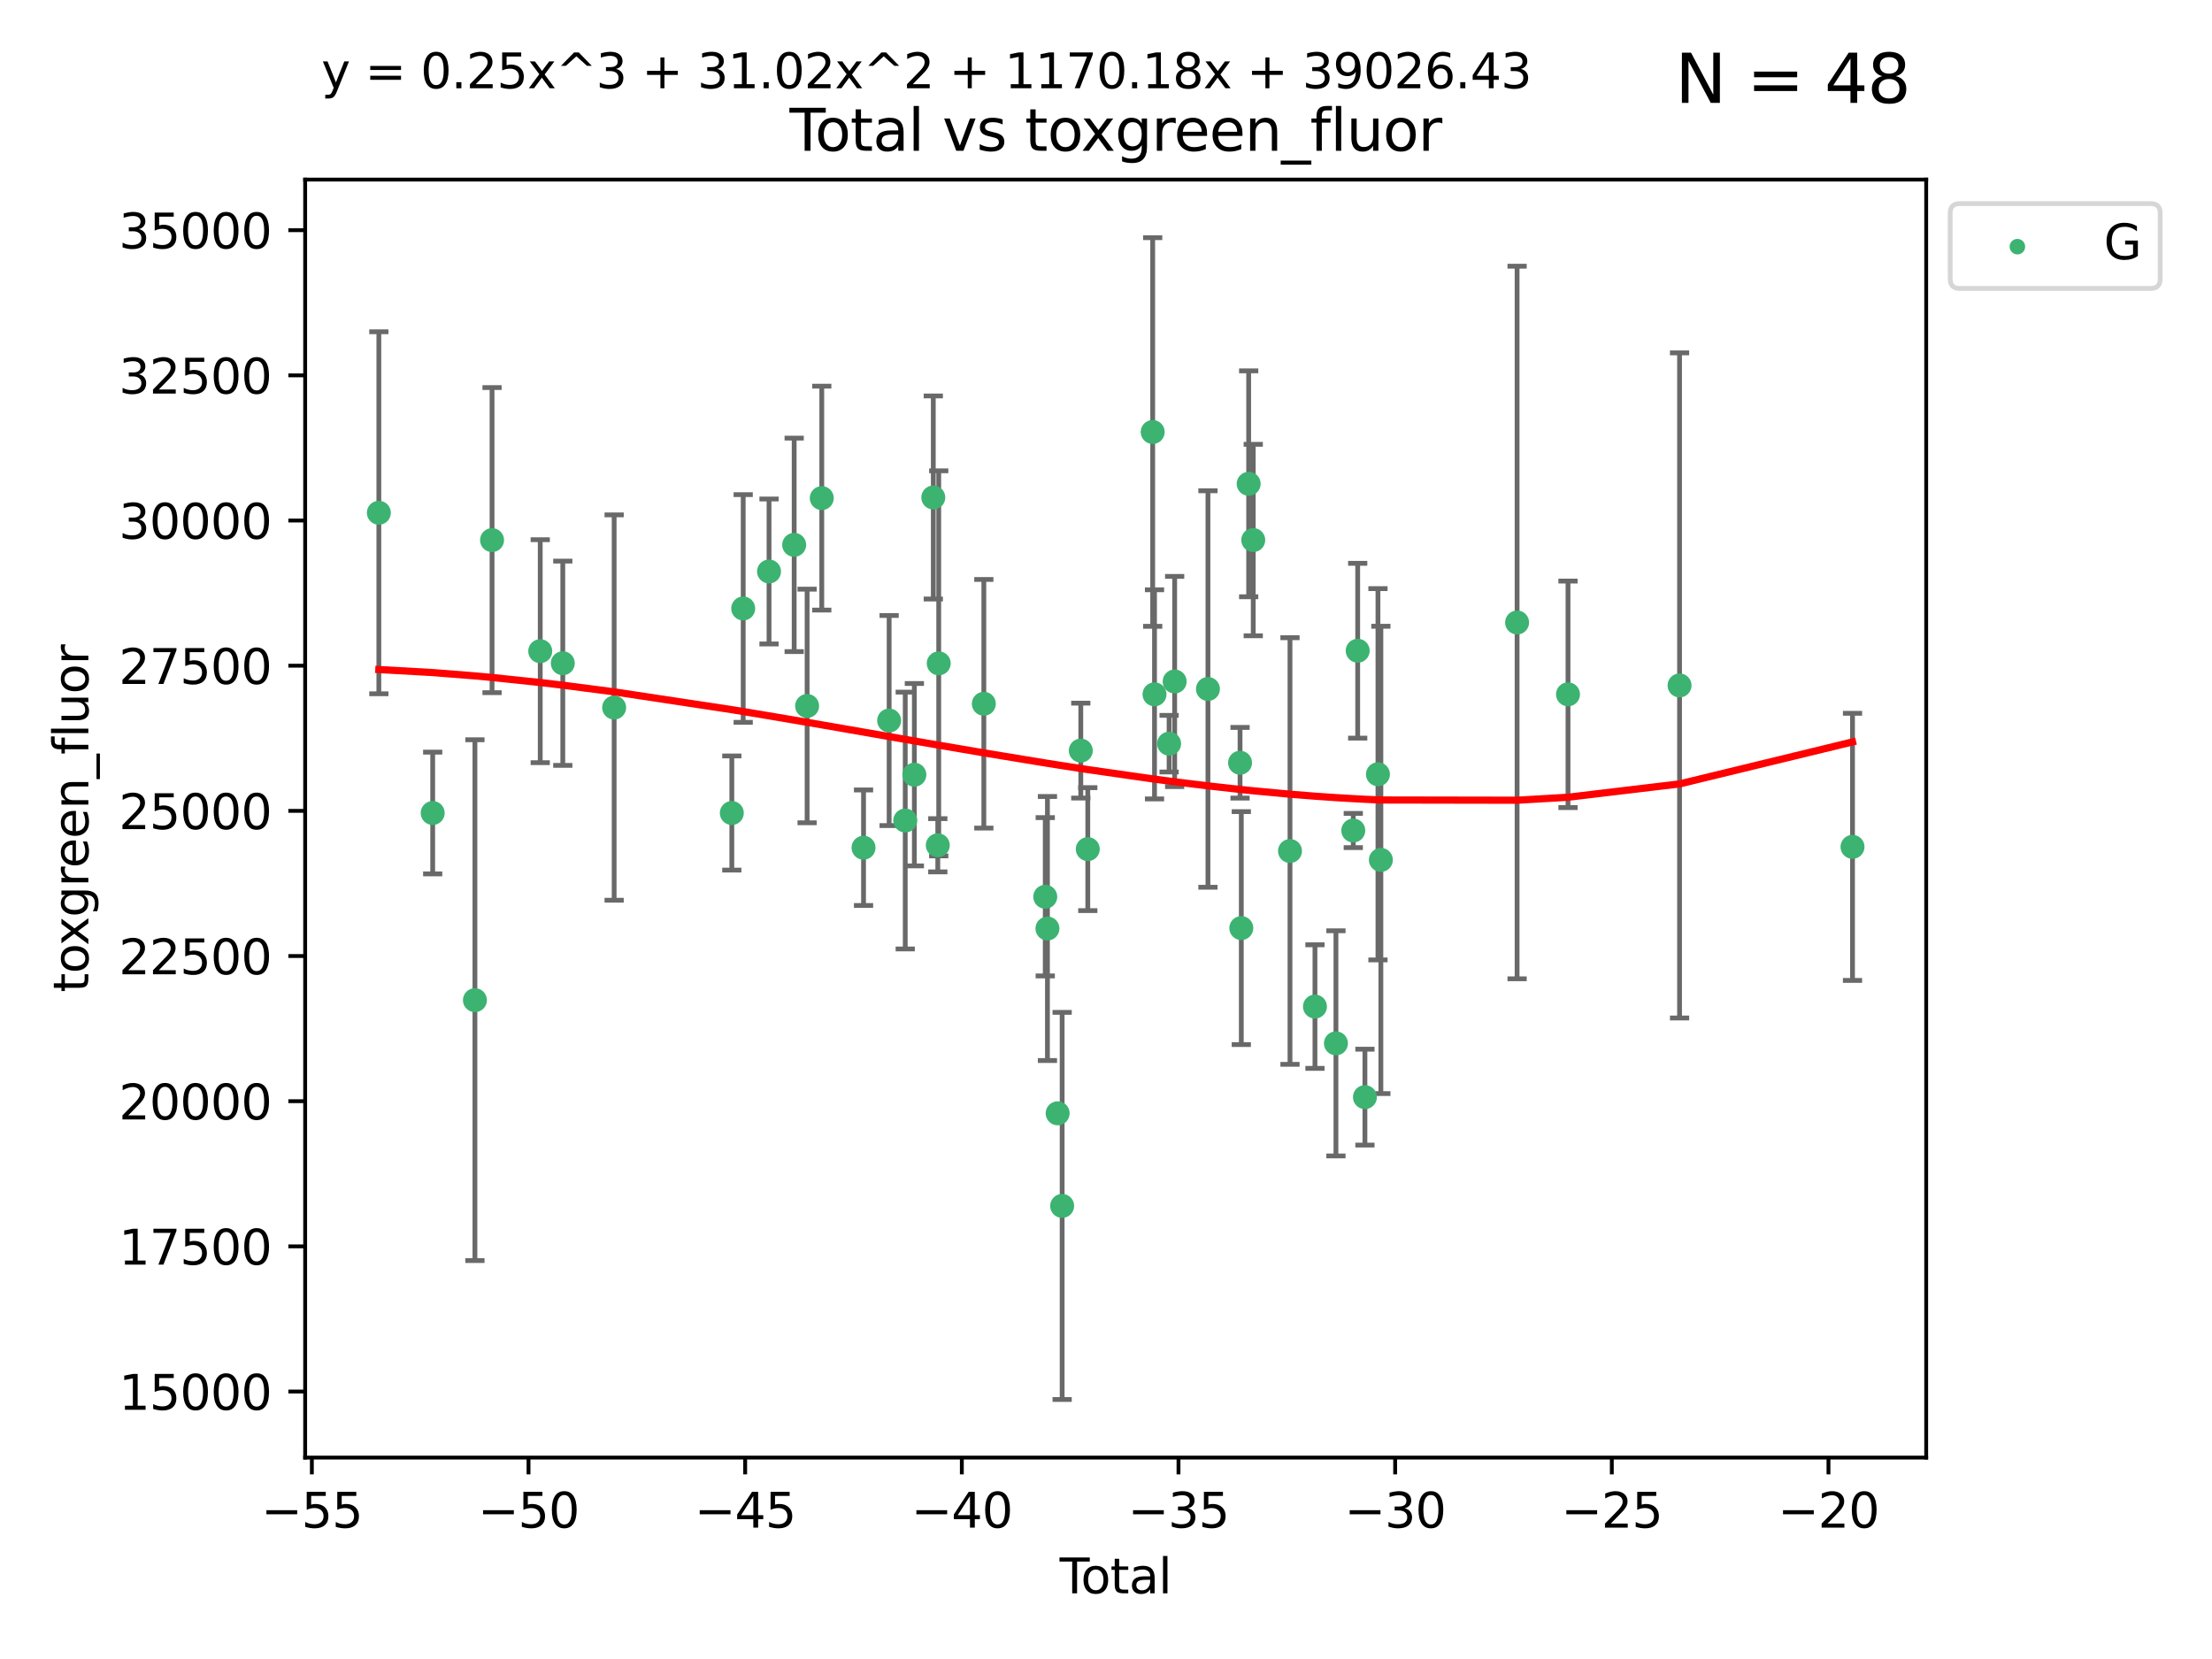 <?xml version="1.0" encoding="utf-8" standalone="no"?>
<!DOCTYPE svg PUBLIC "-//W3C//DTD SVG 1.1//EN"
  "http://www.w3.org/Graphics/SVG/1.1/DTD/svg11.dtd">
<svg xmlns:xlink="http://www.w3.org/1999/xlink" width="460.8pt" height="345.6pt" viewBox="0 0 460.8 345.6" xmlns="http://www.w3.org/2000/svg" version="1.1">
 <defs>
  <style type="text/css">*{stroke-linejoin: round; stroke-linecap: butt}</style>
 </defs>
 <g id="figure_1">
  <g id="patch_1">
   <path d="M 0 345.6 
L 460.8 345.6 
L 460.8 0 
L 0 0 
z
" style="fill: #ffffff"/>
  </g>
  <g id="axes_1">
   <g id="patch_2">
    <path d="M 63.571 303.64 
L 401.26 303.64 
L 401.26 37.411 
L 63.571 37.411 
z
" style="fill: #ffffff"/>
   </g>
   <g id="PathCollection_1">
    <defs>
     <path id="m29488f7e1a" d="M 0 1.118 
C 0.297 1.118 0.581 1 0.791 0.791 
C 1 0.581 1.118 0.297 1.118 0 
C 1.118 -0.297 1 -0.581 0.791 -0.791 
C 0.581 -1 0.297 -1.118 0 -1.118 
C -0.297 -1.118 -0.581 -1 -0.791 -0.791 
C -1 -0.581 -1.118 -0.297 -1.118 0 
C -1.118 0.297 -1 0.581 -0.791 0.791 
C -0.581 1 -0.297 1.118 0 1.118 
z
" style="stroke: #3cb371"/>
    </defs>
    <g clip-path="url(#pf5061f75b7)">
     <use xlink:href="#m29488f7e1a" x="78.921" y="106.821" style="fill: #3cb371; stroke: #3cb371"/>
     <use xlink:href="#m29488f7e1a" x="90.137" y="169.364" style="fill: #3cb371; stroke: #3cb371"/>
     <use xlink:href="#m29488f7e1a" x="98.936" y="208.353" style="fill: #3cb371; stroke: #3cb371"/>
     <use xlink:href="#m29488f7e1a" x="102.502" y="112.516" style="fill: #3cb371; stroke: #3cb371"/>
     <use xlink:href="#m29488f7e1a" x="112.54" y="135.652" style="fill: #3cb371; stroke: #3cb371"/>
     <use xlink:href="#m29488f7e1a" x="117.24" y="138.165" style="fill: #3cb371; stroke: #3cb371"/>
     <use xlink:href="#m29488f7e1a" x="127.938" y="147.396" style="fill: #3cb371; stroke: #3cb371"/>
     <use xlink:href="#m29488f7e1a" x="152.451" y="169.367" style="fill: #3cb371; stroke: #3cb371"/>
     <use xlink:href="#m29488f7e1a" x="154.822" y="126.756" style="fill: #3cb371; stroke: #3cb371"/>
     <use xlink:href="#m29488f7e1a" x="160.203" y="119.05" style="fill: #3cb371; stroke: #3cb371"/>
     <use xlink:href="#m29488f7e1a" x="165.441" y="113.502" style="fill: #3cb371; stroke: #3cb371"/>
     <use xlink:href="#m29488f7e1a" x="168.136" y="147.065" style="fill: #3cb371; stroke: #3cb371"/>
     <use xlink:href="#m29488f7e1a" x="171.19" y="103.765" style="fill: #3cb371; stroke: #3cb371"/>
     <use xlink:href="#m29488f7e1a" x="179.891" y="176.594" style="fill: #3cb371; stroke: #3cb371"/>
     <use xlink:href="#m29488f7e1a" x="185.222" y="150.101" style="fill: #3cb371; stroke: #3cb371"/>
     <use xlink:href="#m29488f7e1a" x="188.579" y="170.93" style="fill: #3cb371; stroke: #3cb371"/>
     <use xlink:href="#m29488f7e1a" x="190.478" y="161.387" style="fill: #3cb371; stroke: #3cb371"/>
     <use xlink:href="#m29488f7e1a" x="194.423" y="103.633" style="fill: #3cb371; stroke: #3cb371"/>
     <use xlink:href="#m29488f7e1a" x="195.36" y="176.083" style="fill: #3cb371; stroke: #3cb371"/>
     <use xlink:href="#m29488f7e1a" x="195.555" y="138.189" style="fill: #3cb371; stroke: #3cb371"/>
     <use xlink:href="#m29488f7e1a" x="204.95" y="146.607" style="fill: #3cb371; stroke: #3cb371"/>
     <use xlink:href="#m29488f7e1a" x="217.745" y="186.814" style="fill: #3cb371; stroke: #3cb371"/>
     <use xlink:href="#m29488f7e1a" x="218.202" y="193.427" style="fill: #3cb371; stroke: #3cb371"/>
     <use xlink:href="#m29488f7e1a" x="220.329" y="231.923" style="fill: #3cb371; stroke: #3cb371"/>
     <use xlink:href="#m29488f7e1a" x="221.265" y="251.214" style="fill: #3cb371; stroke: #3cb371"/>
     <use xlink:href="#m29488f7e1a" x="225.148" y="156.364" style="fill: #3cb371; stroke: #3cb371"/>
     <use xlink:href="#m29488f7e1a" x="226.606" y="176.886" style="fill: #3cb371; stroke: #3cb371"/>
     <use xlink:href="#m29488f7e1a" x="240.126" y="89.993" style="fill: #3cb371; stroke: #3cb371"/>
     <use xlink:href="#m29488f7e1a" x="240.507" y="144.644" style="fill: #3cb371; stroke: #3cb371"/>
     <use xlink:href="#m29488f7e1a" x="243.544" y="154.92" style="fill: #3cb371; stroke: #3cb371"/>
     <use xlink:href="#m29488f7e1a" x="244.702" y="141.966" style="fill: #3cb371; stroke: #3cb371"/>
     <use xlink:href="#m29488f7e1a" x="251.637" y="143.532" style="fill: #3cb371; stroke: #3cb371"/>
     <use xlink:href="#m29488f7e1a" x="258.325" y="158.895" style="fill: #3cb371; stroke: #3cb371"/>
     <use xlink:href="#m29488f7e1a" x="258.586" y="193.338" style="fill: #3cb371; stroke: #3cb371"/>
     <use xlink:href="#m29488f7e1a" x="260.121" y="100.785" style="fill: #3cb371; stroke: #3cb371"/>
     <use xlink:href="#m29488f7e1a" x="261.074" y="112.503" style="fill: #3cb371; stroke: #3cb371"/>
     <use xlink:href="#m29488f7e1a" x="268.73" y="177.283" style="fill: #3cb371; stroke: #3cb371"/>
     <use xlink:href="#m29488f7e1a" x="273.93" y="209.687" style="fill: #3cb371; stroke: #3cb371"/>
     <use xlink:href="#m29488f7e1a" x="278.3" y="217.348" style="fill: #3cb371; stroke: #3cb371"/>
     <use xlink:href="#m29488f7e1a" x="281.912" y="173.01" style="fill: #3cb371; stroke: #3cb371"/>
     <use xlink:href="#m29488f7e1a" x="282.833" y="135.561" style="fill: #3cb371; stroke: #3cb371"/>
     <use xlink:href="#m29488f7e1a" x="284.339" y="228.552" style="fill: #3cb371; stroke: #3cb371"/>
     <use xlink:href="#m29488f7e1a" x="287.053" y="161.294" style="fill: #3cb371; stroke: #3cb371"/>
     <use xlink:href="#m29488f7e1a" x="287.661" y="179.136" style="fill: #3cb371; stroke: #3cb371"/>
     <use xlink:href="#m29488f7e1a" x="316.038" y="129.677" style="fill: #3cb371; stroke: #3cb371"/>
     <use xlink:href="#m29488f7e1a" x="326.644" y="144.642" style="fill: #3cb371; stroke: #3cb371"/>
     <use xlink:href="#m29488f7e1a" x="349.882" y="142.788" style="fill: #3cb371; stroke: #3cb371"/>
     <use xlink:href="#m29488f7e1a" x="385.911" y="176.416" style="fill: #3cb371; stroke: #3cb371"/>
    </g>
   </g>
   <g id="matplotlib.axis_1">
    <g id="xtick_1">
     <g id="line2d_1">
      <defs>
       <path id="mce52cae24c" d="M 0 0 
L 0 3.5 
" style="stroke: #000000; stroke-width: 0.8"/>
      </defs>
      <g>
       <use xlink:href="#mce52cae24c" x="64.965" y="303.64" style="stroke: #000000; stroke-width: 0.8"/>
      </g>
     </g>
     <g id="text_1">
      <!-- −55 -->
      <g transform="translate(54.413 318.238)scale(0.1 -0.1)">
       <defs>
        <path id="DejaVuSans-2212" d="M 678 2272 
L 4684 2272 
L 4684 1741 
L 678 1741 
L 678 2272 
z
" transform="scale(0.016)"/>
        <path id="DejaVuSans-35" d="M 691 4666 
L 3169 4666 
L 3169 4134 
L 1269 4134 
L 1269 2991 
Q 1406 3038 1543 3061 
Q 1681 3084 1819 3084 
Q 2600 3084 3056 2656 
Q 3513 2228 3513 1497 
Q 3513 744 3044 326 
Q 2575 -91 1722 -91 
Q 1428 -91 1123 -41 
Q 819 9 494 109 
L 494 744 
Q 775 591 1075 516 
Q 1375 441 1709 441 
Q 2250 441 2565 725 
Q 2881 1009 2881 1497 
Q 2881 1984 2565 2268 
Q 2250 2553 1709 2553 
Q 1456 2553 1204 2497 
Q 953 2441 691 2322 
L 691 4666 
z
" transform="scale(0.016)"/>
       </defs>
       <use xlink:href="#DejaVuSans-2212"/>
       <use xlink:href="#DejaVuSans-35" x="83.789"/>
       <use xlink:href="#DejaVuSans-35" x="147.412"/>
      </g>
     </g>
    </g>
    <g id="xtick_2">
     <g id="line2d_2">
      <g>
       <use xlink:href="#mce52cae24c" x="110.099" y="303.64" style="stroke: #000000; stroke-width: 0.8"/>
      </g>
     </g>
     <g id="text_2">
      <!-- −50 -->
      <g transform="translate(99.547 318.238)scale(0.1 -0.1)">
       <defs>
        <path id="DejaVuSans-30" d="M 2034 4250 
Q 1547 4250 1301 3770 
Q 1056 3291 1056 2328 
Q 1056 1369 1301 889 
Q 1547 409 2034 409 
Q 2525 409 2770 889 
Q 3016 1369 3016 2328 
Q 3016 3291 2770 3770 
Q 2525 4250 2034 4250 
z
M 2034 4750 
Q 2819 4750 3233 4129 
Q 3647 3509 3647 2328 
Q 3647 1150 3233 529 
Q 2819 -91 2034 -91 
Q 1250 -91 836 529 
Q 422 1150 422 2328 
Q 422 3509 836 4129 
Q 1250 4750 2034 4750 
z
" transform="scale(0.016)"/>
       </defs>
       <use xlink:href="#DejaVuSans-2212"/>
       <use xlink:href="#DejaVuSans-35" x="83.789"/>
       <use xlink:href="#DejaVuSans-30" x="147.412"/>
      </g>
     </g>
    </g>
    <g id="xtick_3">
     <g id="line2d_3">
      <g>
       <use xlink:href="#mce52cae24c" x="155.233" y="303.64" style="stroke: #000000; stroke-width: 0.8"/>
      </g>
     </g>
     <g id="text_3">
      <!-- −45 -->
      <g transform="translate(144.681 318.238)scale(0.1 -0.1)">
       <defs>
        <path id="DejaVuSans-34" d="M 2419 4116 
L 825 1625 
L 2419 1625 
L 2419 4116 
z
M 2253 4666 
L 3047 4666 
L 3047 1625 
L 3713 1625 
L 3713 1100 
L 3047 1100 
L 3047 0 
L 2419 0 
L 2419 1100 
L 313 1100 
L 313 1709 
L 2253 4666 
z
" transform="scale(0.016)"/>
       </defs>
       <use xlink:href="#DejaVuSans-2212"/>
       <use xlink:href="#DejaVuSans-34" x="83.789"/>
       <use xlink:href="#DejaVuSans-35" x="147.412"/>
      </g>
     </g>
    </g>
    <g id="xtick_4">
     <g id="line2d_4">
      <g>
       <use xlink:href="#mce52cae24c" x="200.367" y="303.64" style="stroke: #000000; stroke-width: 0.8"/>
      </g>
     </g>
     <g id="text_4">
      <!-- −40 -->
      <g transform="translate(189.815 318.238)scale(0.1 -0.1)">
       <use xlink:href="#DejaVuSans-2212"/>
       <use xlink:href="#DejaVuSans-34" x="83.789"/>
       <use xlink:href="#DejaVuSans-30" x="147.412"/>
      </g>
     </g>
    </g>
    <g id="xtick_5">
     <g id="line2d_5">
      <g>
       <use xlink:href="#mce52cae24c" x="245.501" y="303.64" style="stroke: #000000; stroke-width: 0.8"/>
      </g>
     </g>
     <g id="text_5">
      <!-- −35 -->
      <g transform="translate(234.949 318.238)scale(0.1 -0.1)">
       <defs>
        <path id="DejaVuSans-33" d="M 2597 2516 
Q 3050 2419 3304 2112 
Q 3559 1806 3559 1356 
Q 3559 666 3084 287 
Q 2609 -91 1734 -91 
Q 1441 -91 1130 -33 
Q 819 25 488 141 
L 488 750 
Q 750 597 1062 519 
Q 1375 441 1716 441 
Q 2309 441 2620 675 
Q 2931 909 2931 1356 
Q 2931 1769 2642 2001 
Q 2353 2234 1838 2234 
L 1294 2234 
L 1294 2753 
L 1863 2753 
Q 2328 2753 2575 2939 
Q 2822 3125 2822 3475 
Q 2822 3834 2567 4026 
Q 2313 4219 1838 4219 
Q 1578 4219 1281 4162 
Q 984 4106 628 3988 
L 628 4550 
Q 988 4650 1302 4700 
Q 1616 4750 1894 4750 
Q 2613 4750 3031 4423 
Q 3450 4097 3450 3541 
Q 3450 3153 3228 2886 
Q 3006 2619 2597 2516 
z
" transform="scale(0.016)"/>
       </defs>
       <use xlink:href="#DejaVuSans-2212"/>
       <use xlink:href="#DejaVuSans-33" x="83.789"/>
       <use xlink:href="#DejaVuSans-35" x="147.412"/>
      </g>
     </g>
    </g>
    <g id="xtick_6">
     <g id="line2d_6">
      <g>
       <use xlink:href="#mce52cae24c" x="290.635" y="303.64" style="stroke: #000000; stroke-width: 0.8"/>
      </g>
     </g>
     <g id="text_6">
      <!-- −30 -->
      <g transform="translate(280.083 318.238)scale(0.1 -0.1)">
       <use xlink:href="#DejaVuSans-2212"/>
       <use xlink:href="#DejaVuSans-33" x="83.789"/>
       <use xlink:href="#DejaVuSans-30" x="147.412"/>
      </g>
     </g>
    </g>
    <g id="xtick_7">
     <g id="line2d_7">
      <g>
       <use xlink:href="#mce52cae24c" x="335.769" y="303.64" style="stroke: #000000; stroke-width: 0.8"/>
      </g>
     </g>
     <g id="text_7">
      <!-- −25 -->
      <g transform="translate(325.217 318.238)scale(0.1 -0.1)">
       <defs>
        <path id="DejaVuSans-32" d="M 1228 531 
L 3431 531 
L 3431 0 
L 469 0 
L 469 531 
Q 828 903 1448 1529 
Q 2069 2156 2228 2338 
Q 2531 2678 2651 2914 
Q 2772 3150 2772 3378 
Q 2772 3750 2511 3984 
Q 2250 4219 1831 4219 
Q 1534 4219 1204 4116 
Q 875 4013 500 3803 
L 500 4441 
Q 881 4594 1212 4672 
Q 1544 4750 1819 4750 
Q 2544 4750 2975 4387 
Q 3406 4025 3406 3419 
Q 3406 3131 3298 2873 
Q 3191 2616 2906 2266 
Q 2828 2175 2409 1742 
Q 1991 1309 1228 531 
z
" transform="scale(0.016)"/>
       </defs>
       <use xlink:href="#DejaVuSans-2212"/>
       <use xlink:href="#DejaVuSans-32" x="83.789"/>
       <use xlink:href="#DejaVuSans-35" x="147.412"/>
      </g>
     </g>
    </g>
    <g id="xtick_8">
     <g id="line2d_8">
      <g>
       <use xlink:href="#mce52cae24c" x="380.903" y="303.64" style="stroke: #000000; stroke-width: 0.8"/>
      </g>
     </g>
     <g id="text_8">
      <!-- −20 -->
      <g transform="translate(370.351 318.238)scale(0.1 -0.1)">
       <use xlink:href="#DejaVuSans-2212"/>
       <use xlink:href="#DejaVuSans-32" x="83.789"/>
       <use xlink:href="#DejaVuSans-30" x="147.412"/>
      </g>
     </g>
    </g>
    <g id="text_9">
     <!-- Total -->
     <g transform="translate(220.739 331.917)scale(0.1 -0.1)">
      <defs>
       <path id="DejaVuSans-54" d="M -19 4666 
L 3928 4666 
L 3928 4134 
L 2272 4134 
L 2272 0 
L 1638 0 
L 1638 4134 
L -19 4134 
L -19 4666 
z
" transform="scale(0.016)"/>
       <path id="DejaVuSans-6f" d="M 1959 3097 
Q 1497 3097 1228 2736 
Q 959 2375 959 1747 
Q 959 1119 1226 758 
Q 1494 397 1959 397 
Q 2419 397 2687 759 
Q 2956 1122 2956 1747 
Q 2956 2369 2687 2733 
Q 2419 3097 1959 3097 
z
M 1959 3584 
Q 2709 3584 3137 3096 
Q 3566 2609 3566 1747 
Q 3566 888 3137 398 
Q 2709 -91 1959 -91 
Q 1206 -91 779 398 
Q 353 888 353 1747 
Q 353 2609 779 3096 
Q 1206 3584 1959 3584 
z
" transform="scale(0.016)"/>
       <path id="DejaVuSans-74" d="M 1172 4494 
L 1172 3500 
L 2356 3500 
L 2356 3053 
L 1172 3053 
L 1172 1153 
Q 1172 725 1289 603 
Q 1406 481 1766 481 
L 2356 481 
L 2356 0 
L 1766 0 
Q 1100 0 847 248 
Q 594 497 594 1153 
L 594 3053 
L 172 3053 
L 172 3500 
L 594 3500 
L 594 4494 
L 1172 4494 
z
" transform="scale(0.016)"/>
       <path id="DejaVuSans-61" d="M 2194 1759 
Q 1497 1759 1228 1600 
Q 959 1441 959 1056 
Q 959 750 1161 570 
Q 1363 391 1709 391 
Q 2188 391 2477 730 
Q 2766 1069 2766 1631 
L 2766 1759 
L 2194 1759 
z
M 3341 1997 
L 3341 0 
L 2766 0 
L 2766 531 
Q 2569 213 2275 61 
Q 1981 -91 1556 -91 
Q 1019 -91 701 211 
Q 384 513 384 1019 
Q 384 1609 779 1909 
Q 1175 2209 1959 2209 
L 2766 2209 
L 2766 2266 
Q 2766 2663 2505 2880 
Q 2244 3097 1772 3097 
Q 1472 3097 1187 3025 
Q 903 2953 641 2809 
L 641 3341 
Q 956 3463 1253 3523 
Q 1550 3584 1831 3584 
Q 2591 3584 2966 3190 
Q 3341 2797 3341 1997 
z
" transform="scale(0.016)"/>
       <path id="DejaVuSans-6c" d="M 603 4863 
L 1178 4863 
L 1178 0 
L 603 0 
L 603 4863 
z
" transform="scale(0.016)"/>
      </defs>
      <use xlink:href="#DejaVuSans-54"/>
      <use xlink:href="#DejaVuSans-6f" x="44.084"/>
      <use xlink:href="#DejaVuSans-74" x="105.266"/>
      <use xlink:href="#DejaVuSans-61" x="144.475"/>
      <use xlink:href="#DejaVuSans-6c" x="205.754"/>
     </g>
    </g>
   </g>
   <g id="matplotlib.axis_2">
    <g id="ytick_1">
     <g id="line2d_9">
      <defs>
       <path id="m2bf77e6609" d="M 0 0 
L -3.5 0 
" style="stroke: #000000; stroke-width: 0.8"/>
      </defs>
      <g>
       <use xlink:href="#m2bf77e6609" x="63.571" y="289.883" style="stroke: #000000; stroke-width: 0.8"/>
      </g>
     </g>
     <g id="text_10">
      <!-- 15000 -->
      <g transform="translate(24.759 293.683)scale(0.1 -0.1)">
       <defs>
        <path id="DejaVuSans-31" d="M 794 531 
L 1825 531 
L 1825 4091 
L 703 3866 
L 703 4441 
L 1819 4666 
L 2450 4666 
L 2450 531 
L 3481 531 
L 3481 0 
L 794 0 
L 794 531 
z
" transform="scale(0.016)"/>
       </defs>
       <use xlink:href="#DejaVuSans-31"/>
       <use xlink:href="#DejaVuSans-35" x="63.623"/>
       <use xlink:href="#DejaVuSans-30" x="127.246"/>
       <use xlink:href="#DejaVuSans-30" x="190.869"/>
       <use xlink:href="#DejaVuSans-30" x="254.492"/>
      </g>
     </g>
    </g>
    <g id="ytick_2">
     <g id="line2d_10">
      <g>
       <use xlink:href="#m2bf77e6609" x="63.571" y="259.642" style="stroke: #000000; stroke-width: 0.8"/>
      </g>
     </g>
     <g id="text_11">
      <!-- 17500 -->
      <g transform="translate(24.759 263.441)scale(0.1 -0.1)">
       <defs>
        <path id="DejaVuSans-37" d="M 525 4666 
L 3525 4666 
L 3525 4397 
L 1831 0 
L 1172 0 
L 2766 4134 
L 525 4134 
L 525 4666 
z
" transform="scale(0.016)"/>
       </defs>
       <use xlink:href="#DejaVuSans-31"/>
       <use xlink:href="#DejaVuSans-37" x="63.623"/>
       <use xlink:href="#DejaVuSans-35" x="127.246"/>
       <use xlink:href="#DejaVuSans-30" x="190.869"/>
       <use xlink:href="#DejaVuSans-30" x="254.492"/>
      </g>
     </g>
    </g>
    <g id="ytick_3">
     <g id="line2d_11">
      <g>
       <use xlink:href="#m2bf77e6609" x="63.571" y="229.4" style="stroke: #000000; stroke-width: 0.8"/>
      </g>
     </g>
     <g id="text_12">
      <!-- 20000 -->
      <g transform="translate(24.759 233.199)scale(0.1 -0.1)">
       <use xlink:href="#DejaVuSans-32"/>
       <use xlink:href="#DejaVuSans-30" x="63.623"/>
       <use xlink:href="#DejaVuSans-30" x="127.246"/>
       <use xlink:href="#DejaVuSans-30" x="190.869"/>
       <use xlink:href="#DejaVuSans-30" x="254.492"/>
      </g>
     </g>
    </g>
    <g id="ytick_4">
     <g id="line2d_12">
      <g>
       <use xlink:href="#m2bf77e6609" x="63.571" y="199.159" style="stroke: #000000; stroke-width: 0.8"/>
      </g>
     </g>
     <g id="text_13">
      <!-- 22500 -->
      <g transform="translate(24.759 202.958)scale(0.1 -0.1)">
       <use xlink:href="#DejaVuSans-32"/>
       <use xlink:href="#DejaVuSans-32" x="63.623"/>
       <use xlink:href="#DejaVuSans-35" x="127.246"/>
       <use xlink:href="#DejaVuSans-30" x="190.869"/>
       <use xlink:href="#DejaVuSans-30" x="254.492"/>
      </g>
     </g>
    </g>
    <g id="ytick_5">
     <g id="line2d_13">
      <g>
       <use xlink:href="#m2bf77e6609" x="63.571" y="168.917" style="stroke: #000000; stroke-width: 0.8"/>
      </g>
     </g>
     <g id="text_14">
      <!-- 25000 -->
      <g transform="translate(24.759 172.716)scale(0.1 -0.1)">
       <use xlink:href="#DejaVuSans-32"/>
       <use xlink:href="#DejaVuSans-35" x="63.623"/>
       <use xlink:href="#DejaVuSans-30" x="127.246"/>
       <use xlink:href="#DejaVuSans-30" x="190.869"/>
       <use xlink:href="#DejaVuSans-30" x="254.492"/>
      </g>
     </g>
    </g>
    <g id="ytick_6">
     <g id="line2d_14">
      <g>
       <use xlink:href="#m2bf77e6609" x="63.571" y="138.675" style="stroke: #000000; stroke-width: 0.8"/>
      </g>
     </g>
     <g id="text_15">
      <!-- 27500 -->
      <g transform="translate(24.759 142.475)scale(0.1 -0.1)">
       <use xlink:href="#DejaVuSans-32"/>
       <use xlink:href="#DejaVuSans-37" x="63.623"/>
       <use xlink:href="#DejaVuSans-35" x="127.246"/>
       <use xlink:href="#DejaVuSans-30" x="190.869"/>
       <use xlink:href="#DejaVuSans-30" x="254.492"/>
      </g>
     </g>
    </g>
    <g id="ytick_7">
     <g id="line2d_15">
      <g>
       <use xlink:href="#m2bf77e6609" x="63.571" y="108.434" style="stroke: #000000; stroke-width: 0.8"/>
      </g>
     </g>
     <g id="text_16">
      <!-- 30000 -->
      <g transform="translate(24.759 112.233)scale(0.1 -0.1)">
       <use xlink:href="#DejaVuSans-33"/>
       <use xlink:href="#DejaVuSans-30" x="63.623"/>
       <use xlink:href="#DejaVuSans-30" x="127.246"/>
       <use xlink:href="#DejaVuSans-30" x="190.869"/>
       <use xlink:href="#DejaVuSans-30" x="254.492"/>
      </g>
     </g>
    </g>
    <g id="ytick_8">
     <g id="line2d_16">
      <g>
       <use xlink:href="#m2bf77e6609" x="63.571" y="78.192" style="stroke: #000000; stroke-width: 0.8"/>
      </g>
     </g>
     <g id="text_17">
      <!-- 32500 -->
      <g transform="translate(24.759 81.991)scale(0.1 -0.1)">
       <use xlink:href="#DejaVuSans-33"/>
       <use xlink:href="#DejaVuSans-32" x="63.623"/>
       <use xlink:href="#DejaVuSans-35" x="127.246"/>
       <use xlink:href="#DejaVuSans-30" x="190.869"/>
       <use xlink:href="#DejaVuSans-30" x="254.492"/>
      </g>
     </g>
    </g>
    <g id="ytick_9">
     <g id="line2d_17">
      <g>
       <use xlink:href="#m2bf77e6609" x="63.571" y="47.951" style="stroke: #000000; stroke-width: 0.8"/>
      </g>
     </g>
     <g id="text_18">
      <!-- 35000 -->
      <g transform="translate(24.759 51.75)scale(0.1 -0.1)">
       <use xlink:href="#DejaVuSans-33"/>
       <use xlink:href="#DejaVuSans-35" x="63.623"/>
       <use xlink:href="#DejaVuSans-30" x="127.246"/>
       <use xlink:href="#DejaVuSans-30" x="190.869"/>
       <use xlink:href="#DejaVuSans-30" x="254.492"/>
      </g>
     </g>
    </g>
    <g id="text_19">
     <!-- toxgreen_fluor -->
     <g transform="translate(18.401 206.72)rotate(-90)scale(0.1 -0.1)">
      <defs>
       <path id="DejaVuSans-78" d="M 3513 3500 
L 2247 1797 
L 3578 0 
L 2900 0 
L 1881 1375 
L 863 0 
L 184 0 
L 1544 1831 
L 300 3500 
L 978 3500 
L 1906 2253 
L 2834 3500 
L 3513 3500 
z
" transform="scale(0.016)"/>
       <path id="DejaVuSans-67" d="M 2906 1791 
Q 2906 2416 2648 2759 
Q 2391 3103 1925 3103 
Q 1463 3103 1205 2759 
Q 947 2416 947 1791 
Q 947 1169 1205 825 
Q 1463 481 1925 481 
Q 2391 481 2648 825 
Q 2906 1169 2906 1791 
z
M 3481 434 
Q 3481 -459 3084 -895 
Q 2688 -1331 1869 -1331 
Q 1566 -1331 1297 -1286 
Q 1028 -1241 775 -1147 
L 775 -588 
Q 1028 -725 1275 -790 
Q 1522 -856 1778 -856 
Q 2344 -856 2625 -561 
Q 2906 -266 2906 331 
L 2906 616 
Q 2728 306 2450 153 
Q 2172 0 1784 0 
Q 1141 0 747 490 
Q 353 981 353 1791 
Q 353 2603 747 3093 
Q 1141 3584 1784 3584 
Q 2172 3584 2450 3431 
Q 2728 3278 2906 2969 
L 2906 3500 
L 3481 3500 
L 3481 434 
z
" transform="scale(0.016)"/>
       <path id="DejaVuSans-72" d="M 2631 2963 
Q 2534 3019 2420 3045 
Q 2306 3072 2169 3072 
Q 1681 3072 1420 2755 
Q 1159 2438 1159 1844 
L 1159 0 
L 581 0 
L 581 3500 
L 1159 3500 
L 1159 2956 
Q 1341 3275 1631 3429 
Q 1922 3584 2338 3584 
Q 2397 3584 2469 3576 
Q 2541 3569 2628 3553 
L 2631 2963 
z
" transform="scale(0.016)"/>
       <path id="DejaVuSans-65" d="M 3597 1894 
L 3597 1613 
L 953 1613 
Q 991 1019 1311 708 
Q 1631 397 2203 397 
Q 2534 397 2845 478 
Q 3156 559 3463 722 
L 3463 178 
Q 3153 47 2828 -22 
Q 2503 -91 2169 -91 
Q 1331 -91 842 396 
Q 353 884 353 1716 
Q 353 2575 817 3079 
Q 1281 3584 2069 3584 
Q 2775 3584 3186 3129 
Q 3597 2675 3597 1894 
z
M 3022 2063 
Q 3016 2534 2758 2815 
Q 2500 3097 2075 3097 
Q 1594 3097 1305 2825 
Q 1016 2553 972 2059 
L 3022 2063 
z
" transform="scale(0.016)"/>
       <path id="DejaVuSans-6e" d="M 3513 2113 
L 3513 0 
L 2938 0 
L 2938 2094 
Q 2938 2591 2744 2837 
Q 2550 3084 2163 3084 
Q 1697 3084 1428 2787 
Q 1159 2491 1159 1978 
L 1159 0 
L 581 0 
L 581 3500 
L 1159 3500 
L 1159 2956 
Q 1366 3272 1645 3428 
Q 1925 3584 2291 3584 
Q 2894 3584 3203 3211 
Q 3513 2838 3513 2113 
z
" transform="scale(0.016)"/>
       <path id="DejaVuSans-5f" d="M 3263 -1063 
L 3263 -1509 
L -63 -1509 
L -63 -1063 
L 3263 -1063 
z
" transform="scale(0.016)"/>
       <path id="DejaVuSans-66" d="M 2375 4863 
L 2375 4384 
L 1825 4384 
Q 1516 4384 1395 4259 
Q 1275 4134 1275 3809 
L 1275 3500 
L 2222 3500 
L 2222 3053 
L 1275 3053 
L 1275 0 
L 697 0 
L 697 3053 
L 147 3053 
L 147 3500 
L 697 3500 
L 697 3744 
Q 697 4328 969 4595 
Q 1241 4863 1831 4863 
L 2375 4863 
z
" transform="scale(0.016)"/>
       <path id="DejaVuSans-75" d="M 544 1381 
L 544 3500 
L 1119 3500 
L 1119 1403 
Q 1119 906 1312 657 
Q 1506 409 1894 409 
Q 2359 409 2629 706 
Q 2900 1003 2900 1516 
L 2900 3500 
L 3475 3500 
L 3475 0 
L 2900 0 
L 2900 538 
Q 2691 219 2414 64 
Q 2138 -91 1772 -91 
Q 1169 -91 856 284 
Q 544 659 544 1381 
z
M 1991 3584 
L 1991 3584 
z
" transform="scale(0.016)"/>
      </defs>
      <use xlink:href="#DejaVuSans-74"/>
      <use xlink:href="#DejaVuSans-6f" x="39.209"/>
      <use xlink:href="#DejaVuSans-78" x="97.266"/>
      <use xlink:href="#DejaVuSans-67" x="156.445"/>
      <use xlink:href="#DejaVuSans-72" x="219.922"/>
      <use xlink:href="#DejaVuSans-65" x="258.785"/>
      <use xlink:href="#DejaVuSans-65" x="320.309"/>
      <use xlink:href="#DejaVuSans-6e" x="381.832"/>
      <use xlink:href="#DejaVuSans-5f" x="445.211"/>
      <use xlink:href="#DejaVuSans-66" x="495.211"/>
      <use xlink:href="#DejaVuSans-6c" x="530.416"/>
      <use xlink:href="#DejaVuSans-75" x="558.199"/>
      <use xlink:href="#DejaVuSans-6f" x="621.578"/>
      <use xlink:href="#DejaVuSans-72" x="682.76"/>
     </g>
    </g>
   </g>
   <g id="LineCollection_1">
    <path d="M 78.921 144.526 
L 78.921 69.116 
" clip-path="url(#pf5061f75b7)" style="fill: none; stroke: #696969"/>
    <path d="M 90.137 182.046 
L 90.137 156.683 
" clip-path="url(#pf5061f75b7)" style="fill: none; stroke: #696969"/>
    <path d="M 98.936 262.603 
L 98.936 154.102 
" clip-path="url(#pf5061f75b7)" style="fill: none; stroke: #696969"/>
    <path d="M 102.502 144.296 
L 102.502 80.736 
" clip-path="url(#pf5061f75b7)" style="fill: none; stroke: #696969"/>
    <path d="M 112.54 158.875 
L 112.54 112.429 
" clip-path="url(#pf5061f75b7)" style="fill: none; stroke: #696969"/>
    <path d="M 117.24 159.44 
L 117.24 116.891 
" clip-path="url(#pf5061f75b7)" style="fill: none; stroke: #696969"/>
    <path d="M 127.938 187.536 
L 127.938 107.256 
" clip-path="url(#pf5061f75b7)" style="fill: none; stroke: #696969"/>
    <path d="M 152.451 181.258 
L 152.451 157.475 
" clip-path="url(#pf5061f75b7)" style="fill: none; stroke: #696969"/>
    <path d="M 154.822 150.472 
L 154.822 103.041 
" clip-path="url(#pf5061f75b7)" style="fill: none; stroke: #696969"/>
    <path d="M 160.203 134.148 
L 160.203 103.952 
" clip-path="url(#pf5061f75b7)" style="fill: none; stroke: #696969"/>
    <path d="M 165.441 135.739 
L 165.441 91.265 
" clip-path="url(#pf5061f75b7)" style="fill: none; stroke: #696969"/>
    <path d="M 168.136 171.395 
L 168.136 122.734 
" clip-path="url(#pf5061f75b7)" style="fill: none; stroke: #696969"/>
    <path d="M 171.19 127.089 
L 171.19 80.442 
" clip-path="url(#pf5061f75b7)" style="fill: none; stroke: #696969"/>
    <path d="M 179.891 188.628 
L 179.891 164.56 
" clip-path="url(#pf5061f75b7)" style="fill: none; stroke: #696969"/>
    <path d="M 185.222 171.984 
L 185.222 128.219 
" clip-path="url(#pf5061f75b7)" style="fill: none; stroke: #696969"/>
    <path d="M 188.579 197.681 
L 188.579 144.179 
" clip-path="url(#pf5061f75b7)" style="fill: none; stroke: #696969"/>
    <path d="M 190.478 180.382 
L 190.478 142.391 
" clip-path="url(#pf5061f75b7)" style="fill: none; stroke: #696969"/>
    <path d="M 194.423 124.786 
L 194.423 82.481 
" clip-path="url(#pf5061f75b7)" style="fill: none; stroke: #696969"/>
    <path d="M 195.36 181.628 
L 195.36 170.537 
" clip-path="url(#pf5061f75b7)" style="fill: none; stroke: #696969"/>
    <path d="M 195.555 178.303 
L 195.555 98.076 
" clip-path="url(#pf5061f75b7)" style="fill: none; stroke: #696969"/>
    <path d="M 204.95 172.502 
L 204.95 120.713 
" clip-path="url(#pf5061f75b7)" style="fill: none; stroke: #696969"/>
    <path d="M 217.745 203.304 
L 217.745 170.324 
" clip-path="url(#pf5061f75b7)" style="fill: none; stroke: #696969"/>
    <path d="M 218.202 220.927 
L 218.202 165.926 
" clip-path="url(#pf5061f75b7)" style="fill: none; stroke: #696969"/>
    <path d="M 220.329 232.749 
L 220.329 231.097 
" clip-path="url(#pf5061f75b7)" style="fill: none; stroke: #696969"/>
    <path d="M 221.265 291.539 
L 221.265 210.889 
" clip-path="url(#pf5061f75b7)" style="fill: none; stroke: #696969"/>
    <path d="M 225.148 166.253 
L 225.148 146.475 
" clip-path="url(#pf5061f75b7)" style="fill: none; stroke: #696969"/>
    <path d="M 226.606 189.692 
L 226.606 164.081 
" clip-path="url(#pf5061f75b7)" style="fill: none; stroke: #696969"/>
    <path d="M 240.126 130.474 
L 240.126 49.513 
" clip-path="url(#pf5061f75b7)" style="fill: none; stroke: #696969"/>
    <path d="M 240.507 166.429 
L 240.507 122.859 
" clip-path="url(#pf5061f75b7)" style="fill: none; stroke: #696969"/>
    <path d="M 243.544 160.819 
L 243.544 149.02 
" clip-path="url(#pf5061f75b7)" style="fill: none; stroke: #696969"/>
    <path d="M 244.702 163.86 
L 244.702 120.073 
" clip-path="url(#pf5061f75b7)" style="fill: none; stroke: #696969"/>
    <path d="M 251.637 184.826 
L 251.637 102.237 
" clip-path="url(#pf5061f75b7)" style="fill: none; stroke: #696969"/>
    <path d="M 258.325 166.255 
L 258.325 151.535 
" clip-path="url(#pf5061f75b7)" style="fill: none; stroke: #696969"/>
    <path d="M 258.586 217.601 
L 258.586 169.075 
" clip-path="url(#pf5061f75b7)" style="fill: none; stroke: #696969"/>
    <path d="M 260.121 124.317 
L 260.121 77.253 
" clip-path="url(#pf5061f75b7)" style="fill: none; stroke: #696969"/>
    <path d="M 261.074 132.449 
L 261.074 92.557 
" clip-path="url(#pf5061f75b7)" style="fill: none; stroke: #696969"/>
    <path d="M 268.73 221.72 
L 268.73 132.845 
" clip-path="url(#pf5061f75b7)" style="fill: none; stroke: #696969"/>
    <path d="M 273.93 222.559 
L 273.93 196.815 
" clip-path="url(#pf5061f75b7)" style="fill: none; stroke: #696969"/>
    <path d="M 278.3 240.799 
L 278.3 193.897 
" clip-path="url(#pf5061f75b7)" style="fill: none; stroke: #696969"/>
    <path d="M 281.912 176.574 
L 281.912 169.446 
" clip-path="url(#pf5061f75b7)" style="fill: none; stroke: #696969"/>
    <path d="M 282.833 153.77 
L 282.833 117.352 
" clip-path="url(#pf5061f75b7)" style="fill: none; stroke: #696969"/>
    <path d="M 284.339 238.537 
L 284.339 218.567 
" clip-path="url(#pf5061f75b7)" style="fill: none; stroke: #696969"/>
    <path d="M 287.053 199.969 
L 287.053 122.62 
" clip-path="url(#pf5061f75b7)" style="fill: none; stroke: #696969"/>
    <path d="M 287.661 227.811 
L 287.661 130.461 
" clip-path="url(#pf5061f75b7)" style="fill: none; stroke: #696969"/>
    <path d="M 316.038 203.898 
L 316.038 55.456 
" clip-path="url(#pf5061f75b7)" style="fill: none; stroke: #696969"/>
    <path d="M 326.644 168.235 
L 326.644 121.049 
" clip-path="url(#pf5061f75b7)" style="fill: none; stroke: #696969"/>
    <path d="M 349.882 212.067 
L 349.882 73.508 
" clip-path="url(#pf5061f75b7)" style="fill: none; stroke: #696969"/>
    <path d="M 385.911 204.238 
L 385.911 148.593 
" clip-path="url(#pf5061f75b7)" style="fill: none; stroke: #696969"/>
   </g>
   <g id="line2d_18">
    <defs>
     <path id="m110ef375bc" d="M 2 0 
L -2 -0 
" style="stroke: #696969"/>
    </defs>
    <g clip-path="url(#pf5061f75b7)">
     <use xlink:href="#m110ef375bc" x="78.921" y="144.526" style="fill: #696969; stroke: #696969"/>
     <use xlink:href="#m110ef375bc" x="90.137" y="182.046" style="fill: #696969; stroke: #696969"/>
     <use xlink:href="#m110ef375bc" x="98.936" y="262.603" style="fill: #696969; stroke: #696969"/>
     <use xlink:href="#m110ef375bc" x="102.502" y="144.296" style="fill: #696969; stroke: #696969"/>
     <use xlink:href="#m110ef375bc" x="112.54" y="158.875" style="fill: #696969; stroke: #696969"/>
     <use xlink:href="#m110ef375bc" x="117.24" y="159.44" style="fill: #696969; stroke: #696969"/>
     <use xlink:href="#m110ef375bc" x="127.938" y="187.536" style="fill: #696969; stroke: #696969"/>
     <use xlink:href="#m110ef375bc" x="152.451" y="181.258" style="fill: #696969; stroke: #696969"/>
     <use xlink:href="#m110ef375bc" x="154.822" y="150.472" style="fill: #696969; stroke: #696969"/>
     <use xlink:href="#m110ef375bc" x="160.203" y="134.148" style="fill: #696969; stroke: #696969"/>
     <use xlink:href="#m110ef375bc" x="165.441" y="135.739" style="fill: #696969; stroke: #696969"/>
     <use xlink:href="#m110ef375bc" x="168.136" y="171.395" style="fill: #696969; stroke: #696969"/>
     <use xlink:href="#m110ef375bc" x="171.19" y="127.089" style="fill: #696969; stroke: #696969"/>
     <use xlink:href="#m110ef375bc" x="179.891" y="188.628" style="fill: #696969; stroke: #696969"/>
     <use xlink:href="#m110ef375bc" x="185.222" y="171.984" style="fill: #696969; stroke: #696969"/>
     <use xlink:href="#m110ef375bc" x="188.579" y="197.681" style="fill: #696969; stroke: #696969"/>
     <use xlink:href="#m110ef375bc" x="190.478" y="180.382" style="fill: #696969; stroke: #696969"/>
     <use xlink:href="#m110ef375bc" x="194.423" y="124.786" style="fill: #696969; stroke: #696969"/>
     <use xlink:href="#m110ef375bc" x="195.36" y="181.628" style="fill: #696969; stroke: #696969"/>
     <use xlink:href="#m110ef375bc" x="195.555" y="178.303" style="fill: #696969; stroke: #696969"/>
     <use xlink:href="#m110ef375bc" x="204.95" y="172.502" style="fill: #696969; stroke: #696969"/>
     <use xlink:href="#m110ef375bc" x="217.745" y="203.304" style="fill: #696969; stroke: #696969"/>
     <use xlink:href="#m110ef375bc" x="218.202" y="220.927" style="fill: #696969; stroke: #696969"/>
     <use xlink:href="#m110ef375bc" x="220.329" y="232.749" style="fill: #696969; stroke: #696969"/>
     <use xlink:href="#m110ef375bc" x="221.265" y="291.539" style="fill: #696969; stroke: #696969"/>
     <use xlink:href="#m110ef375bc" x="225.148" y="166.253" style="fill: #696969; stroke: #696969"/>
     <use xlink:href="#m110ef375bc" x="226.606" y="189.692" style="fill: #696969; stroke: #696969"/>
     <use xlink:href="#m110ef375bc" x="240.126" y="130.474" style="fill: #696969; stroke: #696969"/>
     <use xlink:href="#m110ef375bc" x="240.507" y="166.429" style="fill: #696969; stroke: #696969"/>
     <use xlink:href="#m110ef375bc" x="243.544" y="160.819" style="fill: #696969; stroke: #696969"/>
     <use xlink:href="#m110ef375bc" x="244.702" y="163.86" style="fill: #696969; stroke: #696969"/>
     <use xlink:href="#m110ef375bc" x="251.637" y="184.826" style="fill: #696969; stroke: #696969"/>
     <use xlink:href="#m110ef375bc" x="258.325" y="166.255" style="fill: #696969; stroke: #696969"/>
     <use xlink:href="#m110ef375bc" x="258.586" y="217.601" style="fill: #696969; stroke: #696969"/>
     <use xlink:href="#m110ef375bc" x="260.121" y="124.317" style="fill: #696969; stroke: #696969"/>
     <use xlink:href="#m110ef375bc" x="261.074" y="132.449" style="fill: #696969; stroke: #696969"/>
     <use xlink:href="#m110ef375bc" x="268.73" y="221.72" style="fill: #696969; stroke: #696969"/>
     <use xlink:href="#m110ef375bc" x="273.93" y="222.559" style="fill: #696969; stroke: #696969"/>
     <use xlink:href="#m110ef375bc" x="278.3" y="240.799" style="fill: #696969; stroke: #696969"/>
     <use xlink:href="#m110ef375bc" x="281.912" y="176.574" style="fill: #696969; stroke: #696969"/>
     <use xlink:href="#m110ef375bc" x="282.833" y="153.77" style="fill: #696969; stroke: #696969"/>
     <use xlink:href="#m110ef375bc" x="284.339" y="238.537" style="fill: #696969; stroke: #696969"/>
     <use xlink:href="#m110ef375bc" x="287.053" y="199.969" style="fill: #696969; stroke: #696969"/>
     <use xlink:href="#m110ef375bc" x="287.661" y="227.811" style="fill: #696969; stroke: #696969"/>
     <use xlink:href="#m110ef375bc" x="316.038" y="203.898" style="fill: #696969; stroke: #696969"/>
     <use xlink:href="#m110ef375bc" x="326.644" y="168.235" style="fill: #696969; stroke: #696969"/>
     <use xlink:href="#m110ef375bc" x="349.882" y="212.067" style="fill: #696969; stroke: #696969"/>
     <use xlink:href="#m110ef375bc" x="385.911" y="204.238" style="fill: #696969; stroke: #696969"/>
    </g>
   </g>
   <g id="line2d_19">
    <g clip-path="url(#pf5061f75b7)">
     <use xlink:href="#m110ef375bc" x="78.921" y="69.116" style="fill: #696969; stroke: #696969"/>
     <use xlink:href="#m110ef375bc" x="90.137" y="156.683" style="fill: #696969; stroke: #696969"/>
     <use xlink:href="#m110ef375bc" x="98.936" y="154.102" style="fill: #696969; stroke: #696969"/>
     <use xlink:href="#m110ef375bc" x="102.502" y="80.736" style="fill: #696969; stroke: #696969"/>
     <use xlink:href="#m110ef375bc" x="112.54" y="112.429" style="fill: #696969; stroke: #696969"/>
     <use xlink:href="#m110ef375bc" x="117.24" y="116.891" style="fill: #696969; stroke: #696969"/>
     <use xlink:href="#m110ef375bc" x="127.938" y="107.256" style="fill: #696969; stroke: #696969"/>
     <use xlink:href="#m110ef375bc" x="152.451" y="157.475" style="fill: #696969; stroke: #696969"/>
     <use xlink:href="#m110ef375bc" x="154.822" y="103.041" style="fill: #696969; stroke: #696969"/>
     <use xlink:href="#m110ef375bc" x="160.203" y="103.952" style="fill: #696969; stroke: #696969"/>
     <use xlink:href="#m110ef375bc" x="165.441" y="91.265" style="fill: #696969; stroke: #696969"/>
     <use xlink:href="#m110ef375bc" x="168.136" y="122.734" style="fill: #696969; stroke: #696969"/>
     <use xlink:href="#m110ef375bc" x="171.19" y="80.442" style="fill: #696969; stroke: #696969"/>
     <use xlink:href="#m110ef375bc" x="179.891" y="164.56" style="fill: #696969; stroke: #696969"/>
     <use xlink:href="#m110ef375bc" x="185.222" y="128.219" style="fill: #696969; stroke: #696969"/>
     <use xlink:href="#m110ef375bc" x="188.579" y="144.179" style="fill: #696969; stroke: #696969"/>
     <use xlink:href="#m110ef375bc" x="190.478" y="142.391" style="fill: #696969; stroke: #696969"/>
     <use xlink:href="#m110ef375bc" x="194.423" y="82.481" style="fill: #696969; stroke: #696969"/>
     <use xlink:href="#m110ef375bc" x="195.36" y="170.537" style="fill: #696969; stroke: #696969"/>
     <use xlink:href="#m110ef375bc" x="195.555" y="98.076" style="fill: #696969; stroke: #696969"/>
     <use xlink:href="#m110ef375bc" x="204.95" y="120.713" style="fill: #696969; stroke: #696969"/>
     <use xlink:href="#m110ef375bc" x="217.745" y="170.324" style="fill: #696969; stroke: #696969"/>
     <use xlink:href="#m110ef375bc" x="218.202" y="165.926" style="fill: #696969; stroke: #696969"/>
     <use xlink:href="#m110ef375bc" x="220.329" y="231.097" style="fill: #696969; stroke: #696969"/>
     <use xlink:href="#m110ef375bc" x="221.265" y="210.889" style="fill: #696969; stroke: #696969"/>
     <use xlink:href="#m110ef375bc" x="225.148" y="146.475" style="fill: #696969; stroke: #696969"/>
     <use xlink:href="#m110ef375bc" x="226.606" y="164.081" style="fill: #696969; stroke: #696969"/>
     <use xlink:href="#m110ef375bc" x="240.126" y="49.513" style="fill: #696969; stroke: #696969"/>
     <use xlink:href="#m110ef375bc" x="240.507" y="122.859" style="fill: #696969; stroke: #696969"/>
     <use xlink:href="#m110ef375bc" x="243.544" y="149.02" style="fill: #696969; stroke: #696969"/>
     <use xlink:href="#m110ef375bc" x="244.702" y="120.073" style="fill: #696969; stroke: #696969"/>
     <use xlink:href="#m110ef375bc" x="251.637" y="102.237" style="fill: #696969; stroke: #696969"/>
     <use xlink:href="#m110ef375bc" x="258.325" y="151.535" style="fill: #696969; stroke: #696969"/>
     <use xlink:href="#m110ef375bc" x="258.586" y="169.075" style="fill: #696969; stroke: #696969"/>
     <use xlink:href="#m110ef375bc" x="260.121" y="77.253" style="fill: #696969; stroke: #696969"/>
     <use xlink:href="#m110ef375bc" x="261.074" y="92.557" style="fill: #696969; stroke: #696969"/>
     <use xlink:href="#m110ef375bc" x="268.73" y="132.845" style="fill: #696969; stroke: #696969"/>
     <use xlink:href="#m110ef375bc" x="273.93" y="196.815" style="fill: #696969; stroke: #696969"/>
     <use xlink:href="#m110ef375bc" x="278.3" y="193.897" style="fill: #696969; stroke: #696969"/>
     <use xlink:href="#m110ef375bc" x="281.912" y="169.446" style="fill: #696969; stroke: #696969"/>
     <use xlink:href="#m110ef375bc" x="282.833" y="117.352" style="fill: #696969; stroke: #696969"/>
     <use xlink:href="#m110ef375bc" x="284.339" y="218.567" style="fill: #696969; stroke: #696969"/>
     <use xlink:href="#m110ef375bc" x="287.053" y="122.62" style="fill: #696969; stroke: #696969"/>
     <use xlink:href="#m110ef375bc" x="287.661" y="130.461" style="fill: #696969; stroke: #696969"/>
     <use xlink:href="#m110ef375bc" x="316.038" y="55.456" style="fill: #696969; stroke: #696969"/>
     <use xlink:href="#m110ef375bc" x="326.644" y="121.049" style="fill: #696969; stroke: #696969"/>
     <use xlink:href="#m110ef375bc" x="349.882" y="73.508" style="fill: #696969; stroke: #696969"/>
     <use xlink:href="#m110ef375bc" x="385.911" y="148.593" style="fill: #696969; stroke: #696969"/>
    </g>
   </g>
   <g id="line2d_20">
    <path d="M 78.921 139.477 
L 90.137 140.107 
L 98.936 140.802 
L 102.502 141.13 
L 112.54 142.183 
L 117.24 142.737 
L 127.938 144.126 
L 152.451 147.838 
L 154.822 148.227 
L 160.203 149.122 
L 165.441 150.01 
L 168.136 150.471 
L 171.19 150.997 
L 179.891 152.507 
L 185.222 153.437 
L 188.579 154.022 
L 190.478 154.352 
L 194.423 155.035 
L 195.36 155.197 
L 195.555 155.231 
L 204.95 156.834 
L 217.745 158.938 
L 218.202 159.011 
L 220.329 159.348 
L 221.265 159.495 
L 225.148 160.096 
L 226.606 160.318 
L 240.126 162.256 
L 240.507 162.307 
L 243.544 162.708 
L 244.702 162.857 
L 251.637 163.708 
L 258.325 164.453 
L 258.586 164.48 
L 260.121 164.639 
L 261.074 164.735 
L 268.73 165.445 
L 273.93 165.859 
L 278.3 166.16 
L 281.912 166.375 
L 282.833 166.425 
L 284.339 166.503 
L 287.053 166.628 
L 287.661 166.653 
L 316.038 166.703 
L 326.644 166.082 
L 349.882 163.307 
L 385.911 154.558 
" clip-path="url(#pf5061f75b7)" style="fill: none; stroke: #ff0000; stroke-width: 1.5; stroke-linecap: square"/>
   </g>
   <g id="line2d_21">
    <defs>
     <path id="m3cac9dfae7" d="M 0 2 
C 0.53 2 1.039 1.789 1.414 1.414 
C 1.789 1.039 2 0.53 2 0 
C 2 -0.53 1.789 -1.039 1.414 -1.414 
C 1.039 -1.789 0.53 -2 0 -2 
C -0.53 -2 -1.039 -1.789 -1.414 -1.414 
C -1.789 -1.039 -2 -0.53 -2 0 
C -2 0.53 -1.789 1.039 -1.414 1.414 
C -1.039 1.789 -0.53 2 0 2 
z
" style="stroke: #3cb371"/>
    </defs>
    <g clip-path="url(#pf5061f75b7)">
     <use xlink:href="#m3cac9dfae7" x="78.921" y="106.821" style="fill: #3cb371; stroke: #3cb371"/>
     <use xlink:href="#m3cac9dfae7" x="90.137" y="169.364" style="fill: #3cb371; stroke: #3cb371"/>
     <use xlink:href="#m3cac9dfae7" x="98.936" y="208.353" style="fill: #3cb371; stroke: #3cb371"/>
     <use xlink:href="#m3cac9dfae7" x="102.502" y="112.516" style="fill: #3cb371; stroke: #3cb371"/>
     <use xlink:href="#m3cac9dfae7" x="112.54" y="135.652" style="fill: #3cb371; stroke: #3cb371"/>
     <use xlink:href="#m3cac9dfae7" x="117.24" y="138.165" style="fill: #3cb371; stroke: #3cb371"/>
     <use xlink:href="#m3cac9dfae7" x="127.938" y="147.396" style="fill: #3cb371; stroke: #3cb371"/>
     <use xlink:href="#m3cac9dfae7" x="152.451" y="169.367" style="fill: #3cb371; stroke: #3cb371"/>
     <use xlink:href="#m3cac9dfae7" x="154.822" y="126.756" style="fill: #3cb371; stroke: #3cb371"/>
     <use xlink:href="#m3cac9dfae7" x="160.203" y="119.05" style="fill: #3cb371; stroke: #3cb371"/>
     <use xlink:href="#m3cac9dfae7" x="165.441" y="113.502" style="fill: #3cb371; stroke: #3cb371"/>
     <use xlink:href="#m3cac9dfae7" x="168.136" y="147.065" style="fill: #3cb371; stroke: #3cb371"/>
     <use xlink:href="#m3cac9dfae7" x="171.19" y="103.765" style="fill: #3cb371; stroke: #3cb371"/>
     <use xlink:href="#m3cac9dfae7" x="179.891" y="176.594" style="fill: #3cb371; stroke: #3cb371"/>
     <use xlink:href="#m3cac9dfae7" x="185.222" y="150.101" style="fill: #3cb371; stroke: #3cb371"/>
     <use xlink:href="#m3cac9dfae7" x="188.579" y="170.93" style="fill: #3cb371; stroke: #3cb371"/>
     <use xlink:href="#m3cac9dfae7" x="190.478" y="161.387" style="fill: #3cb371; stroke: #3cb371"/>
     <use xlink:href="#m3cac9dfae7" x="194.423" y="103.633" style="fill: #3cb371; stroke: #3cb371"/>
     <use xlink:href="#m3cac9dfae7" x="195.36" y="176.083" style="fill: #3cb371; stroke: #3cb371"/>
     <use xlink:href="#m3cac9dfae7" x="195.555" y="138.189" style="fill: #3cb371; stroke: #3cb371"/>
     <use xlink:href="#m3cac9dfae7" x="204.95" y="146.607" style="fill: #3cb371; stroke: #3cb371"/>
     <use xlink:href="#m3cac9dfae7" x="217.745" y="186.814" style="fill: #3cb371; stroke: #3cb371"/>
     <use xlink:href="#m3cac9dfae7" x="218.202" y="193.427" style="fill: #3cb371; stroke: #3cb371"/>
     <use xlink:href="#m3cac9dfae7" x="220.329" y="231.923" style="fill: #3cb371; stroke: #3cb371"/>
     <use xlink:href="#m3cac9dfae7" x="221.265" y="251.214" style="fill: #3cb371; stroke: #3cb371"/>
     <use xlink:href="#m3cac9dfae7" x="225.148" y="156.364" style="fill: #3cb371; stroke: #3cb371"/>
     <use xlink:href="#m3cac9dfae7" x="226.606" y="176.886" style="fill: #3cb371; stroke: #3cb371"/>
     <use xlink:href="#m3cac9dfae7" x="240.126" y="89.993" style="fill: #3cb371; stroke: #3cb371"/>
     <use xlink:href="#m3cac9dfae7" x="240.507" y="144.644" style="fill: #3cb371; stroke: #3cb371"/>
     <use xlink:href="#m3cac9dfae7" x="243.544" y="154.92" style="fill: #3cb371; stroke: #3cb371"/>
     <use xlink:href="#m3cac9dfae7" x="244.702" y="141.966" style="fill: #3cb371; stroke: #3cb371"/>
     <use xlink:href="#m3cac9dfae7" x="251.637" y="143.532" style="fill: #3cb371; stroke: #3cb371"/>
     <use xlink:href="#m3cac9dfae7" x="258.325" y="158.895" style="fill: #3cb371; stroke: #3cb371"/>
     <use xlink:href="#m3cac9dfae7" x="258.586" y="193.338" style="fill: #3cb371; stroke: #3cb371"/>
     <use xlink:href="#m3cac9dfae7" x="260.121" y="100.785" style="fill: #3cb371; stroke: #3cb371"/>
     <use xlink:href="#m3cac9dfae7" x="261.074" y="112.503" style="fill: #3cb371; stroke: #3cb371"/>
     <use xlink:href="#m3cac9dfae7" x="268.73" y="177.283" style="fill: #3cb371; stroke: #3cb371"/>
     <use xlink:href="#m3cac9dfae7" x="273.93" y="209.687" style="fill: #3cb371; stroke: #3cb371"/>
     <use xlink:href="#m3cac9dfae7" x="278.3" y="217.348" style="fill: #3cb371; stroke: #3cb371"/>
     <use xlink:href="#m3cac9dfae7" x="281.912" y="173.01" style="fill: #3cb371; stroke: #3cb371"/>
     <use xlink:href="#m3cac9dfae7" x="282.833" y="135.561" style="fill: #3cb371; stroke: #3cb371"/>
     <use xlink:href="#m3cac9dfae7" x="284.339" y="228.552" style="fill: #3cb371; stroke: #3cb371"/>
     <use xlink:href="#m3cac9dfae7" x="287.053" y="161.294" style="fill: #3cb371; stroke: #3cb371"/>
     <use xlink:href="#m3cac9dfae7" x="287.661" y="179.136" style="fill: #3cb371; stroke: #3cb371"/>
     <use xlink:href="#m3cac9dfae7" x="316.038" y="129.677" style="fill: #3cb371; stroke: #3cb371"/>
     <use xlink:href="#m3cac9dfae7" x="326.644" y="144.642" style="fill: #3cb371; stroke: #3cb371"/>
     <use xlink:href="#m3cac9dfae7" x="349.882" y="142.788" style="fill: #3cb371; stroke: #3cb371"/>
     <use xlink:href="#m3cac9dfae7" x="385.911" y="176.416" style="fill: #3cb371; stroke: #3cb371"/>
    </g>
   </g>
   <g id="patch_3">
    <path d="M 63.571 303.64 
L 63.571 37.411 
" style="fill: none; stroke: #000000; stroke-width: 0.8; stroke-linejoin: miter; stroke-linecap: square"/>
   </g>
   <g id="patch_4">
    <path d="M 401.26 303.64 
L 401.26 37.411 
" style="fill: none; stroke: #000000; stroke-width: 0.8; stroke-linejoin: miter; stroke-linecap: square"/>
   </g>
   <g id="patch_5">
    <path d="M 63.571 303.64 
L 401.26 303.64 
" style="fill: none; stroke: #000000; stroke-width: 0.8; stroke-linejoin: miter; stroke-linecap: square"/>
   </g>
   <g id="patch_6">
    <path d="M 63.571 37.411 
L 401.26 37.411 
" style="fill: none; stroke: #000000; stroke-width: 0.8; stroke-linejoin: miter; stroke-linecap: square"/>
   </g>
   <g id="text_20">
    <!-- N = 48 -->
    <g transform="translate(348.964 21.426)scale(0.14 -0.14)">
     <defs>
      <path id="DejaVuSans-4e" d="M 628 4666 
L 1478 4666 
L 3547 763 
L 3547 4666 
L 4159 4666 
L 4159 0 
L 3309 0 
L 1241 3903 
L 1241 0 
L 628 0 
L 628 4666 
z
" transform="scale(0.016)"/>
      <path id="DejaVuSans-20" transform="scale(0.016)"/>
      <path id="DejaVuSans-3d" d="M 678 2906 
L 4684 2906 
L 4684 2381 
L 678 2381 
L 678 2906 
z
M 678 1631 
L 4684 1631 
L 4684 1100 
L 678 1100 
L 678 1631 
z
" transform="scale(0.016)"/>
      <path id="DejaVuSans-38" d="M 2034 2216 
Q 1584 2216 1326 1975 
Q 1069 1734 1069 1313 
Q 1069 891 1326 650 
Q 1584 409 2034 409 
Q 2484 409 2743 651 
Q 3003 894 3003 1313 
Q 3003 1734 2745 1975 
Q 2488 2216 2034 2216 
z
M 1403 2484 
Q 997 2584 770 2862 
Q 544 3141 544 3541 
Q 544 4100 942 4425 
Q 1341 4750 2034 4750 
Q 2731 4750 3128 4425 
Q 3525 4100 3525 3541 
Q 3525 3141 3298 2862 
Q 3072 2584 2669 2484 
Q 3125 2378 3379 2068 
Q 3634 1759 3634 1313 
Q 3634 634 3220 271 
Q 2806 -91 2034 -91 
Q 1263 -91 848 271 
Q 434 634 434 1313 
Q 434 1759 690 2068 
Q 947 2378 1403 2484 
z
M 1172 3481 
Q 1172 3119 1398 2916 
Q 1625 2713 2034 2713 
Q 2441 2713 2670 2916 
Q 2900 3119 2900 3481 
Q 2900 3844 2670 4047 
Q 2441 4250 2034 4250 
Q 1625 4250 1398 4047 
Q 1172 3844 1172 3481 
z
" transform="scale(0.016)"/>
     </defs>
     <use xlink:href="#DejaVuSans-4e"/>
     <use xlink:href="#DejaVuSans-20" x="74.805"/>
     <use xlink:href="#DejaVuSans-3d" x="106.592"/>
     <use xlink:href="#DejaVuSans-20" x="190.381"/>
     <use xlink:href="#DejaVuSans-34" x="222.168"/>
     <use xlink:href="#DejaVuSans-38" x="285.791"/>
    </g>
   </g>
   <g id="text_21">
    <!-- y = 0.25x^3 + 31.02x^2 + 1170.18x + 39026.43 -->
    <g transform="translate(66.948 18.387)scale(0.1 -0.1)">
     <defs>
      <path id="DejaVuSans-79" d="M 2059 -325 
Q 1816 -950 1584 -1140 
Q 1353 -1331 966 -1331 
L 506 -1331 
L 506 -850 
L 844 -850 
Q 1081 -850 1212 -737 
Q 1344 -625 1503 -206 
L 1606 56 
L 191 3500 
L 800 3500 
L 1894 763 
L 2988 3500 
L 3597 3500 
L 2059 -325 
z
" transform="scale(0.016)"/>
      <path id="DejaVuSans-2e" d="M 684 794 
L 1344 794 
L 1344 0 
L 684 0 
L 684 794 
z
" transform="scale(0.016)"/>
      <path id="DejaVuSans-5e" d="M 2988 4666 
L 4684 2925 
L 4056 2925 
L 2681 4159 
L 1306 2925 
L 678 2925 
L 2375 4666 
L 2988 4666 
z
" transform="scale(0.016)"/>
      <path id="DejaVuSans-2b" d="M 2944 4013 
L 2944 2272 
L 4684 2272 
L 4684 1741 
L 2944 1741 
L 2944 0 
L 2419 0 
L 2419 1741 
L 678 1741 
L 678 2272 
L 2419 2272 
L 2419 4013 
L 2944 4013 
z
" transform="scale(0.016)"/>
      <path id="DejaVuSans-39" d="M 703 97 
L 703 672 
Q 941 559 1184 500 
Q 1428 441 1663 441 
Q 2288 441 2617 861 
Q 2947 1281 2994 2138 
Q 2813 1869 2534 1725 
Q 2256 1581 1919 1581 
Q 1219 1581 811 2004 
Q 403 2428 403 3163 
Q 403 3881 828 4315 
Q 1253 4750 1959 4750 
Q 2769 4750 3195 4129 
Q 3622 3509 3622 2328 
Q 3622 1225 3098 567 
Q 2575 -91 1691 -91 
Q 1453 -91 1209 -44 
Q 966 3 703 97 
z
M 1959 2075 
Q 2384 2075 2632 2365 
Q 2881 2656 2881 3163 
Q 2881 3666 2632 3958 
Q 2384 4250 1959 4250 
Q 1534 4250 1286 3958 
Q 1038 3666 1038 3163 
Q 1038 2656 1286 2365 
Q 1534 2075 1959 2075 
z
" transform="scale(0.016)"/>
      <path id="DejaVuSans-36" d="M 2113 2584 
Q 1688 2584 1439 2293 
Q 1191 2003 1191 1497 
Q 1191 994 1439 701 
Q 1688 409 2113 409 
Q 2538 409 2786 701 
Q 3034 994 3034 1497 
Q 3034 2003 2786 2293 
Q 2538 2584 2113 2584 
z
M 3366 4563 
L 3366 3988 
Q 3128 4100 2886 4159 
Q 2644 4219 2406 4219 
Q 1781 4219 1451 3797 
Q 1122 3375 1075 2522 
Q 1259 2794 1537 2939 
Q 1816 3084 2150 3084 
Q 2853 3084 3261 2657 
Q 3669 2231 3669 1497 
Q 3669 778 3244 343 
Q 2819 -91 2113 -91 
Q 1303 -91 875 529 
Q 447 1150 447 2328 
Q 447 3434 972 4092 
Q 1497 4750 2381 4750 
Q 2619 4750 2861 4703 
Q 3103 4656 3366 4563 
z
" transform="scale(0.016)"/>
     </defs>
     <use xlink:href="#DejaVuSans-79"/>
     <use xlink:href="#DejaVuSans-20" x="59.18"/>
     <use xlink:href="#DejaVuSans-3d" x="90.967"/>
     <use xlink:href="#DejaVuSans-20" x="174.756"/>
     <use xlink:href="#DejaVuSans-30" x="206.543"/>
     <use xlink:href="#DejaVuSans-2e" x="270.166"/>
     <use xlink:href="#DejaVuSans-32" x="301.953"/>
     <use xlink:href="#DejaVuSans-35" x="365.576"/>
     <use xlink:href="#DejaVuSans-78" x="429.199"/>
     <use xlink:href="#DejaVuSans-5e" x="488.379"/>
     <use xlink:href="#DejaVuSans-33" x="572.168"/>
     <use xlink:href="#DejaVuSans-20" x="635.791"/>
     <use xlink:href="#DejaVuSans-2b" x="667.578"/>
     <use xlink:href="#DejaVuSans-20" x="751.367"/>
     <use xlink:href="#DejaVuSans-33" x="783.154"/>
     <use xlink:href="#DejaVuSans-31" x="846.777"/>
     <use xlink:href="#DejaVuSans-2e" x="910.4"/>
     <use xlink:href="#DejaVuSans-30" x="942.188"/>
     <use xlink:href="#DejaVuSans-32" x="1005.811"/>
     <use xlink:href="#DejaVuSans-78" x="1069.434"/>
     <use xlink:href="#DejaVuSans-5e" x="1128.613"/>
     <use xlink:href="#DejaVuSans-32" x="1212.402"/>
     <use xlink:href="#DejaVuSans-20" x="1276.025"/>
     <use xlink:href="#DejaVuSans-2b" x="1307.812"/>
     <use xlink:href="#DejaVuSans-20" x="1391.602"/>
     <use xlink:href="#DejaVuSans-31" x="1423.389"/>
     <use xlink:href="#DejaVuSans-31" x="1487.012"/>
     <use xlink:href="#DejaVuSans-37" x="1550.635"/>
     <use xlink:href="#DejaVuSans-30" x="1614.258"/>
     <use xlink:href="#DejaVuSans-2e" x="1677.881"/>
     <use xlink:href="#DejaVuSans-31" x="1709.668"/>
     <use xlink:href="#DejaVuSans-38" x="1773.291"/>
     <use xlink:href="#DejaVuSans-78" x="1836.914"/>
     <use xlink:href="#DejaVuSans-20" x="1896.094"/>
     <use xlink:href="#DejaVuSans-2b" x="1927.881"/>
     <use xlink:href="#DejaVuSans-20" x="2011.67"/>
     <use xlink:href="#DejaVuSans-33" x="2043.457"/>
     <use xlink:href="#DejaVuSans-39" x="2107.08"/>
     <use xlink:href="#DejaVuSans-30" x="2170.703"/>
     <use xlink:href="#DejaVuSans-32" x="2234.326"/>
     <use xlink:href="#DejaVuSans-36" x="2297.949"/>
     <use xlink:href="#DejaVuSans-2e" x="2361.572"/>
     <use xlink:href="#DejaVuSans-34" x="2393.359"/>
     <use xlink:href="#DejaVuSans-33" x="2456.982"/>
    </g>
   </g>
   <g id="text_22">
    <!-- Total vs toxgreen_fluor -->
    <g transform="translate(164.48 31.411)scale(0.12 -0.12)">
     <defs>
      <path id="DejaVuSans-76" d="M 191 3500 
L 800 3500 
L 1894 563 
L 2988 3500 
L 3597 3500 
L 2284 0 
L 1503 0 
L 191 3500 
z
" transform="scale(0.016)"/>
      <path id="DejaVuSans-73" d="M 2834 3397 
L 2834 2853 
Q 2591 2978 2328 3040 
Q 2066 3103 1784 3103 
Q 1356 3103 1142 2972 
Q 928 2841 928 2578 
Q 928 2378 1081 2264 
Q 1234 2150 1697 2047 
L 1894 2003 
Q 2506 1872 2764 1633 
Q 3022 1394 3022 966 
Q 3022 478 2636 193 
Q 2250 -91 1575 -91 
Q 1294 -91 989 -36 
Q 684 19 347 128 
L 347 722 
Q 666 556 975 473 
Q 1284 391 1588 391 
Q 1994 391 2212 530 
Q 2431 669 2431 922 
Q 2431 1156 2273 1281 
Q 2116 1406 1581 1522 
L 1381 1569 
Q 847 1681 609 1914 
Q 372 2147 372 2553 
Q 372 3047 722 3315 
Q 1072 3584 1716 3584 
Q 2034 3584 2315 3537 
Q 2597 3491 2834 3397 
z
" transform="scale(0.016)"/>
     </defs>
     <use xlink:href="#DejaVuSans-54"/>
     <use xlink:href="#DejaVuSans-6f" x="44.084"/>
     <use xlink:href="#DejaVuSans-74" x="105.266"/>
     <use xlink:href="#DejaVuSans-61" x="144.475"/>
     <use xlink:href="#DejaVuSans-6c" x="205.754"/>
     <use xlink:href="#DejaVuSans-20" x="233.537"/>
     <use xlink:href="#DejaVuSans-76" x="265.324"/>
     <use xlink:href="#DejaVuSans-73" x="324.504"/>
     <use xlink:href="#DejaVuSans-20" x="376.604"/>
     <use xlink:href="#DejaVuSans-74" x="408.391"/>
     <use xlink:href="#DejaVuSans-6f" x="447.6"/>
     <use xlink:href="#DejaVuSans-78" x="505.656"/>
     <use xlink:href="#DejaVuSans-67" x="564.836"/>
     <use xlink:href="#DejaVuSans-72" x="628.312"/>
     <use xlink:href="#DejaVuSans-65" x="667.176"/>
     <use xlink:href="#DejaVuSans-65" x="728.699"/>
     <use xlink:href="#DejaVuSans-6e" x="790.223"/>
     <use xlink:href="#DejaVuSans-5f" x="853.602"/>
     <use xlink:href="#DejaVuSans-66" x="903.602"/>
     <use xlink:href="#DejaVuSans-6c" x="938.807"/>
     <use xlink:href="#DejaVuSans-75" x="966.59"/>
     <use xlink:href="#DejaVuSans-6f" x="1029.969"/>
     <use xlink:href="#DejaVuSans-72" x="1091.15"/>
    </g>
   </g>
   <g id="legend_1">
    <g id="patch_7">
     <path d="M 408.26 60.089 
L 448.008 60.089 
Q 450.008 60.089 450.008 58.089 
L 450.008 44.411 
Q 450.008 42.411 448.008 42.411 
L 408.26 42.411 
Q 406.26 42.411 406.26 44.411 
L 406.26 58.089 
Q 406.26 60.089 408.26 60.089 
z
" style="fill: #ffffff; opacity: 0.8; stroke: #cccccc; stroke-linejoin: miter"/>
    </g>
    <g id="PathCollection_2">
     <g>
      <use xlink:href="#m29488f7e1a" x="420.26" y="51.385" style="fill: #3cb371; stroke: #3cb371"/>
     </g>
    </g>
    <g id="text_23">
     <!-- G -->
     <g transform="translate(438.26 54.01)scale(0.1 -0.1)">
      <defs>
       <path id="DejaVuSans-47" d="M 3809 666 
L 3809 1919 
L 2778 1919 
L 2778 2438 
L 4434 2438 
L 4434 434 
Q 4069 175 3628 42 
Q 3188 -91 2688 -91 
Q 1594 -91 976 548 
Q 359 1188 359 2328 
Q 359 3472 976 4111 
Q 1594 4750 2688 4750 
Q 3144 4750 3555 4637 
Q 3966 4525 4313 4306 
L 4313 3634 
Q 3963 3931 3569 4081 
Q 3175 4231 2741 4231 
Q 1884 4231 1454 3753 
Q 1025 3275 1025 2328 
Q 1025 1384 1454 906 
Q 1884 428 2741 428 
Q 3075 428 3337 486 
Q 3600 544 3809 666 
z
" transform="scale(0.016)"/>
      </defs>
      <use xlink:href="#DejaVuSans-47"/>
     </g>
    </g>
   </g>
  </g>
 </g>
 <defs>
  <clipPath id="pf5061f75b7">
   <rect x="63.571" y="37.411" width="337.689" height="266.229"/>
  </clipPath>
 </defs>
</svg>
